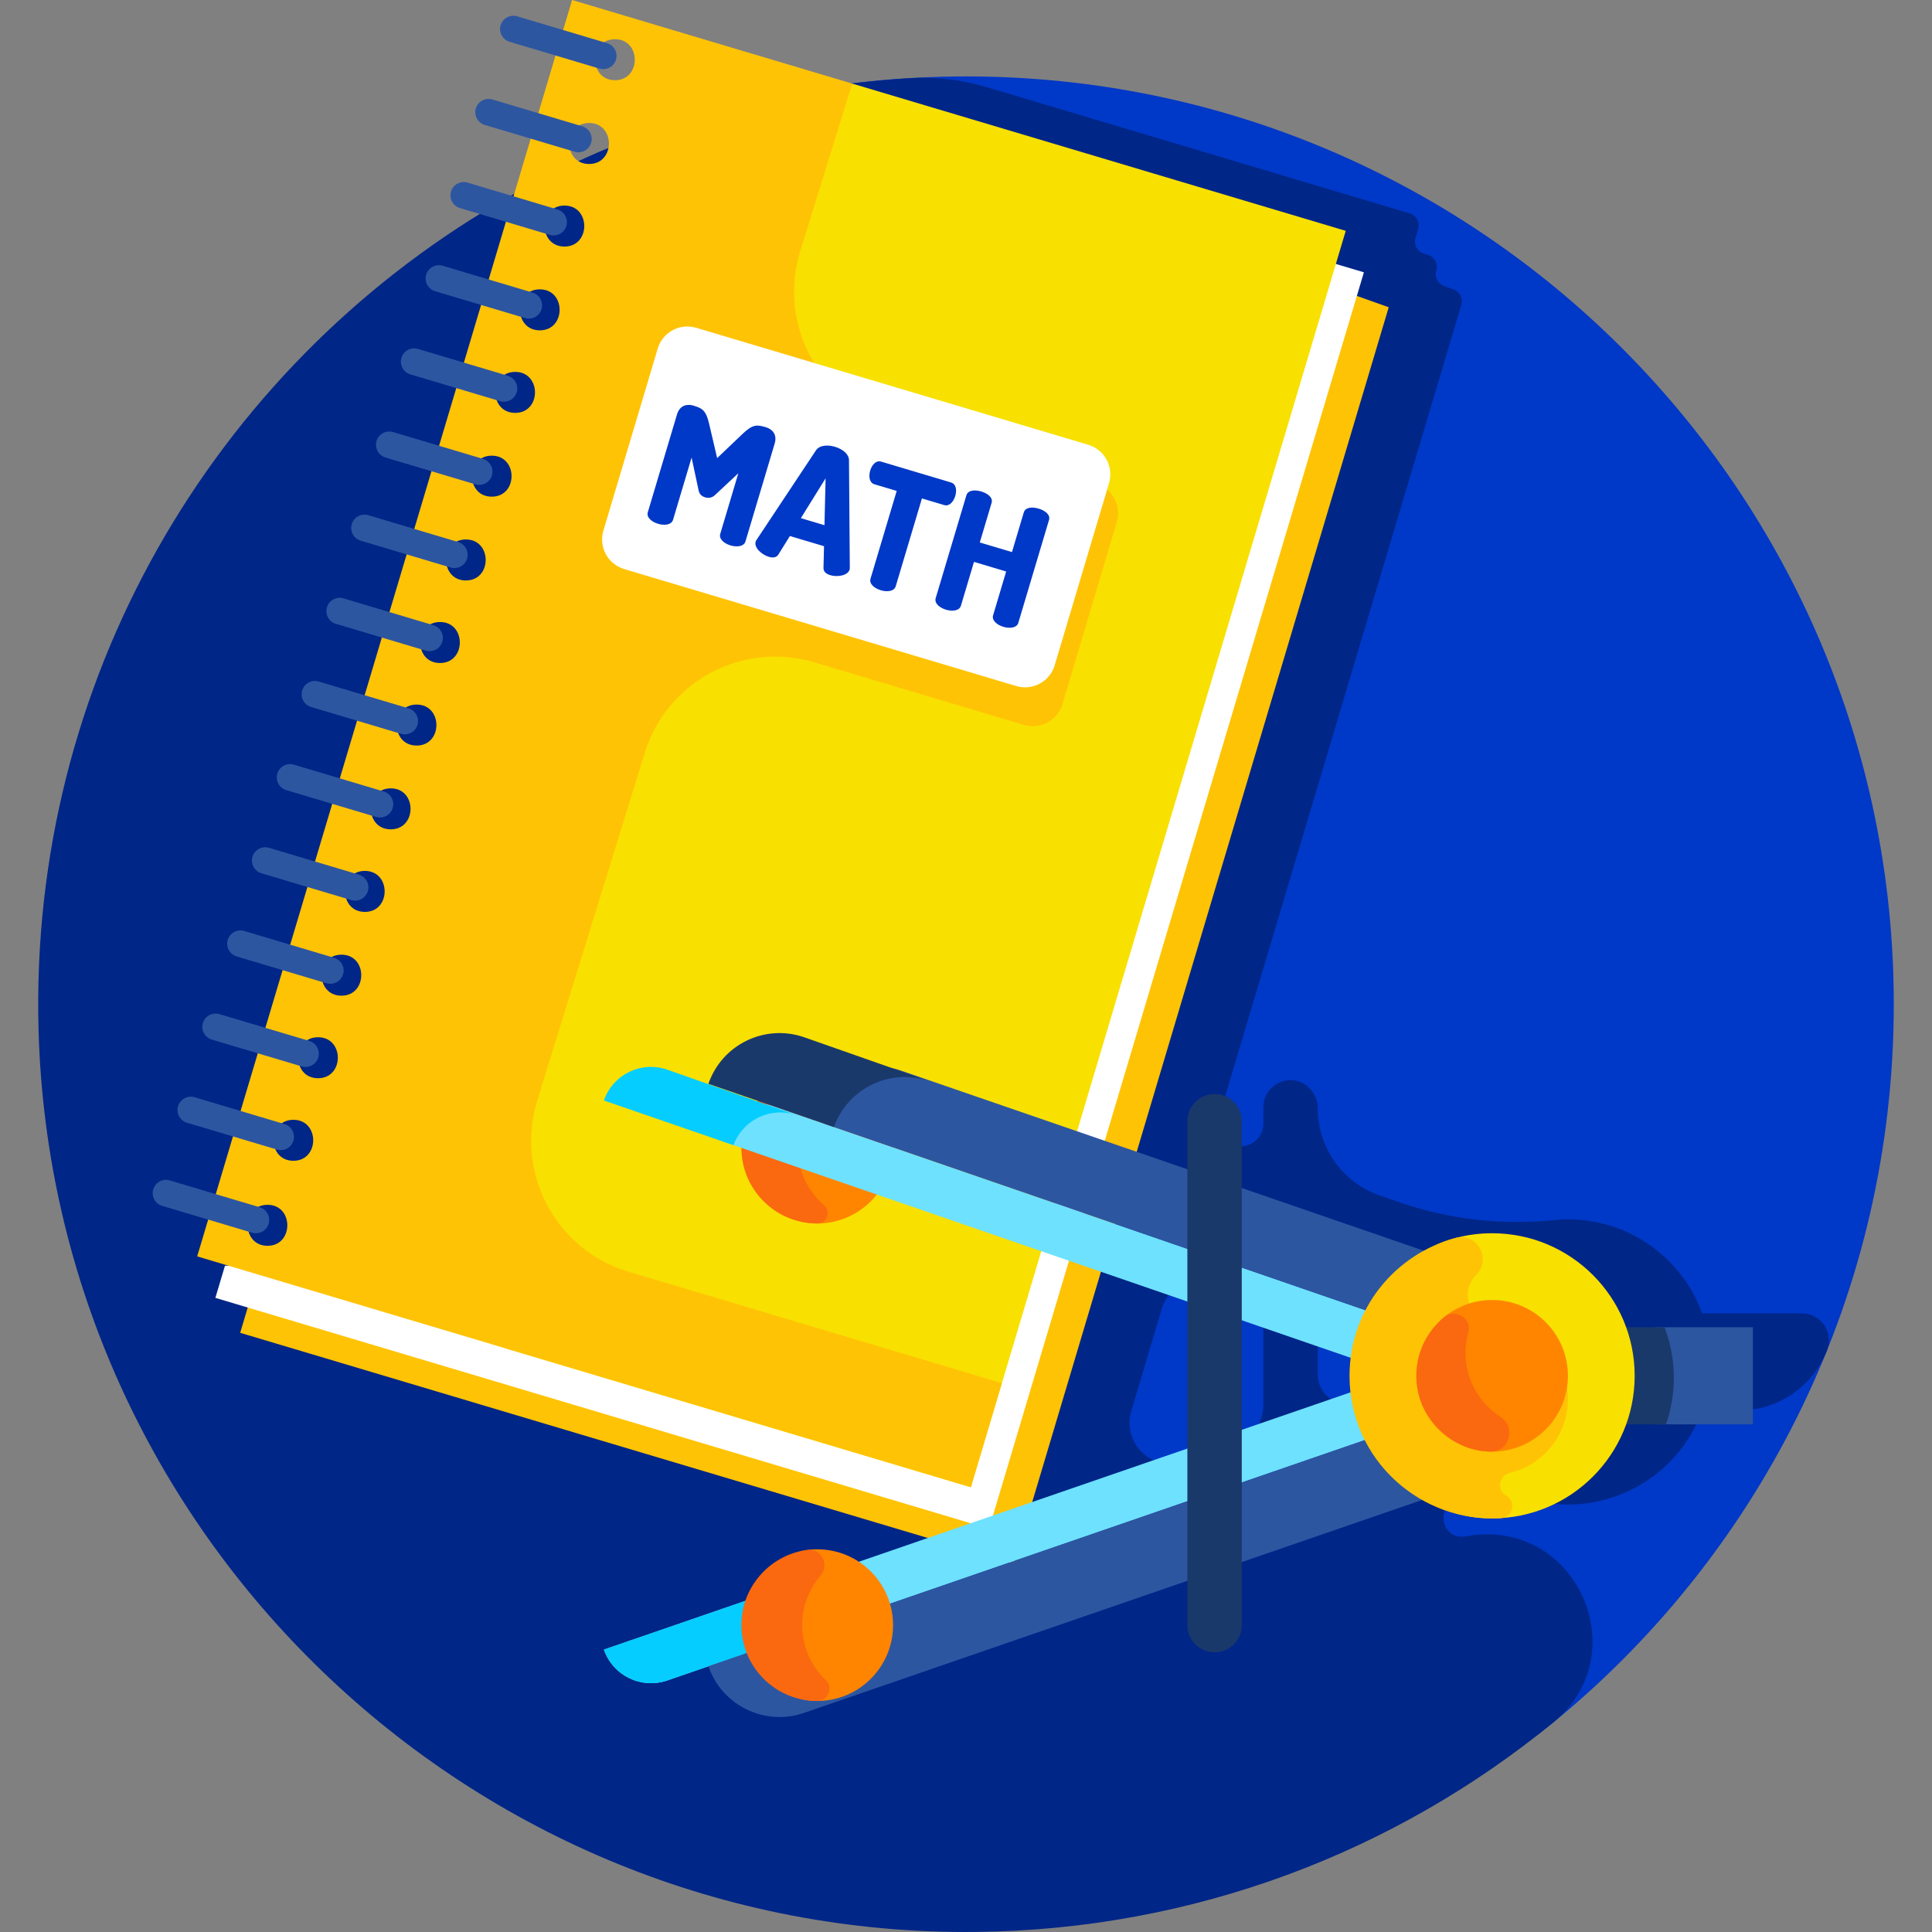 <svg width="110" height="110" viewBox="0 0 110 110" fill="none" xmlns="http://www.w3.org/2000/svg">
<rect x="0" y="0" width="110" height="110" fill="#808080" stroke="none"/>
<g clip-path="url(#clip0_124_12)">
<path d="M107.824 57.175C107.824 73.586 100.341 88.249 88.601 97.937C79.47 105.473 67.764 106.313 55 106.313C25.826 106.313 6.322 87.038 6.322 57.863C6.322 30.572 22.872 7.426 49.426 4.642C51.278 4.448 53.138 4.351 55 4.351C84.174 4.351 107.824 28.002 107.824 57.175Z" fill="#0038C7"/>
<path d="M96.914 74.78C95.783 71.658 92.792 69.427 89.28 69.427C89.007 69.427 88.735 69.441 88.466 69.468C85.516 69.763 82.536 69.439 79.733 68.473L78.563 68.07C77.531 67.715 76.636 67.046 76.002 66.157C75.368 65.268 75.027 64.204 75.027 63.112C75.027 62.264 74.374 61.525 73.527 61.5C73.32 61.493 73.113 61.529 72.92 61.604C72.726 61.679 72.55 61.791 72.401 61.936C72.252 62.08 72.134 62.253 72.053 62.444C71.972 62.635 71.931 62.84 71.931 63.047V63.973C71.931 64.861 71.057 65.484 70.218 65.195C69.903 65.086 69.642 64.86 69.49 64.564C69.337 64.267 69.305 63.923 69.401 63.604L83.199 17.36C83.251 17.183 83.234 16.993 83.151 16.829C83.068 16.664 82.924 16.538 82.751 16.476L82.224 16.289C82.05 16.227 81.907 16.101 81.824 15.936C81.74 15.772 81.723 15.582 81.776 15.405C81.831 15.222 81.81 15.025 81.719 14.857C81.629 14.689 81.475 14.564 81.292 14.51L81.075 14.445C80.984 14.418 80.9 14.373 80.826 14.314C80.753 14.254 80.692 14.181 80.647 14.097C80.602 14.014 80.574 13.923 80.564 13.829C80.555 13.735 80.564 13.64 80.591 13.549L80.742 13.044C80.796 12.861 80.776 12.664 80.685 12.496C80.594 12.328 80.441 12.203 80.258 12.149L56.151 4.955C54.745 4.535 53.276 4.364 51.81 4.45C47.54 4.706 44.194 5.422 42.212 5.915V5.913C41.095 6.194 39.986 6.509 38.888 6.857L38.889 6.859C38.596 6.953 38.306 7.049 38.015 7.147L38.016 7.141C36.899 7.52 35.417 8.082 34.08 8.659L34.079 8.66C33.246 9.021 32.422 9.402 31.608 9.805L31.607 9.805C31.075 10.07 30.546 10.342 30.021 10.621L30.023 10.624C29.452 10.93 28.887 11.248 28.329 11.575L28.33 11.572C12.105 21.079 1.67 38.804 2.194 58.601C2.956 87.336 26.806 110.29 55.549 109.997C68.021 109.87 79.456 105.42 88.43 98.075C93.198 94.172 89.763 86.499 83.672 87.438C83.579 87.453 83.484 87.467 83.39 87.481C82.125 87.669 81.691 85.853 82.9 85.437L83.094 85.37C84.351 84.937 85.704 84.952 86.978 85.331C90.995 86.526 95.426 84.416 96.914 80.309H98.996C100.073 80.309 101.126 79.987 102.018 79.384C102.911 78.781 103.604 77.926 104.007 76.927L104.016 76.904C104.091 76.719 104.129 76.52 104.129 76.32C104.129 75.912 103.967 75.52 103.678 75.231C103.389 74.942 102.997 74.779 102.589 74.779L96.914 74.78ZM70.341 82.234L67.437 83.234C65.622 83.86 63.861 82.17 64.41 80.331L66.125 74.582C66.607 72.966 68.338 72.077 69.932 72.626C70.515 72.828 71.022 73.206 71.38 73.708C71.738 74.211 71.931 74.812 71.931 75.43V80.004C71.931 80.495 71.778 80.974 71.493 81.374C71.208 81.773 70.805 82.074 70.341 82.234ZM81.217 78.487L77.26 79.85C76.166 80.227 75.027 79.415 75.027 78.258V74.382L81.227 76.518C81.145 77.172 81.142 77.833 81.217 78.487Z" fill="#002687"/>
<path d="M13.675 75.885L14.667 72.559L77.254 16.849L79.068 17.494L57.724 89.028L13.675 75.885Z" fill="#FFC305"/>
<path d="M12.262 73.895L12.808 72.066H16.705L37.161 3.422L77.655 15.505L56.311 87.038L12.262 73.895Z" fill="white"/>
<path d="M48.521 4.759C48.521 4.759 30.905 36.777 28.77 43.223V76.768L55.276 84.677L76.621 13.143L48.521 4.759Z" fill="#F8E000"/>
<path d="M63.585 29.723C63.651 29.501 63.673 29.269 63.649 29.04C63.626 28.81 63.557 28.587 63.447 28.384C63.337 28.181 63.189 28.001 63.009 27.855C62.83 27.71 62.624 27.601 62.403 27.535L50.764 24.062C49.779 23.768 48.861 23.282 48.065 22.631C47.269 21.98 46.609 21.177 46.125 20.27C45.641 19.362 45.342 18.368 45.245 17.344C45.148 16.32 45.255 15.287 45.559 14.305L48.521 4.759L32.572 0L11.227 71.533L55.276 84.677L57.044 78.751L35.796 72.411C34.811 72.118 33.895 71.631 33.099 70.981C32.303 70.331 31.644 69.529 31.16 68.623C30.675 67.716 30.376 66.722 30.278 65.699C30.18 64.676 30.286 63.644 30.589 62.662L36.708 42.866C37.968 38.79 42.275 36.49 46.363 37.709L58.304 41.273C58.525 41.339 58.757 41.36 58.987 41.337C59.217 41.313 59.44 41.244 59.643 41.135C59.846 41.025 60.026 40.876 60.171 40.697C60.317 40.518 60.426 40.312 60.492 40.09L63.585 29.723ZM35.014 2.233C36.519 2.233 36.516 4.567 35.014 4.567C33.51 4.567 33.513 2.233 35.014 2.233ZM15.232 70.931C13.727 70.931 13.73 68.597 15.232 68.597C16.736 68.597 16.733 70.931 15.232 70.931ZM16.705 66.09C15.201 66.09 15.203 63.757 16.705 63.757C18.209 63.756 18.207 66.09 16.705 66.09ZM18.108 61.39C16.604 61.39 16.606 59.056 18.108 59.056C19.612 59.056 19.61 61.39 18.108 61.39ZM19.441 56.69C17.936 56.69 17.939 54.356 19.441 54.356C20.945 54.356 20.942 56.69 19.441 56.69ZM20.774 51.92C19.269 51.92 19.272 49.586 20.774 49.586C22.278 49.586 22.275 51.92 20.774 51.92ZM22.247 47.219C20.742 47.219 20.745 44.886 22.247 44.886C23.751 44.885 23.749 47.219 22.247 47.219ZM23.72 42.449C22.216 42.449 22.218 40.115 23.72 40.115C25.224 40.115 25.222 42.449 23.72 42.449ZM25.053 37.749C23.549 37.749 23.551 35.415 25.053 35.415C26.557 35.415 26.555 37.749 25.053 37.749ZM26.526 33.049C25.022 33.049 25.024 30.715 26.526 30.715C28.03 30.715 28.028 33.049 26.526 33.049ZM27.999 28.278C26.495 28.278 26.498 25.944 27.999 25.944C29.503 25.945 29.501 28.278 27.999 28.278ZM29.332 23.508C27.828 23.508 27.831 21.174 29.332 21.174C30.837 21.174 30.834 23.508 29.332 23.508ZM30.735 18.808C29.231 18.808 29.233 16.474 30.735 16.474C32.24 16.474 32.237 18.808 30.735 18.808ZM32.138 14.038C30.634 14.038 30.637 11.704 32.138 11.704C33.643 11.704 33.64 14.038 32.138 14.038ZM33.541 9.337C32.037 9.337 32.04 7.003 33.541 7.003C35.046 7.003 35.043 9.337 33.541 9.337Z" fill="#FFC305"/>
<path d="M34.348 3.938C34.277 3.938 34.204 3.928 34.132 3.906L28.997 2.374C28.808 2.314 28.651 2.182 28.558 2.006C28.465 1.831 28.445 1.627 28.502 1.437C28.559 1.247 28.688 1.087 28.861 0.991C29.035 0.895 29.239 0.871 29.43 0.924L34.565 2.456C34.739 2.508 34.888 2.621 34.986 2.774C35.083 2.927 35.123 3.111 35.096 3.29C35.07 3.47 34.98 3.634 34.843 3.753C34.705 3.872 34.53 3.938 34.348 3.938ZM32.935 8.672C32.862 8.672 32.789 8.661 32.719 8.64L27.584 7.108C27.396 7.047 27.239 6.915 27.148 6.74C27.055 6.565 27.036 6.361 27.092 6.172C27.149 5.982 27.277 5.823 27.45 5.727C27.623 5.631 27.826 5.606 28.017 5.658L33.152 7.19C33.326 7.242 33.475 7.355 33.573 7.508C33.67 7.661 33.71 7.845 33.684 8.024C33.657 8.204 33.567 8.368 33.43 8.487C33.293 8.606 33.117 8.672 32.935 8.672ZM31.523 13.406C31.451 13.406 31.379 13.396 31.306 13.374L26.172 11.842C25.983 11.782 25.825 11.65 25.733 11.475C25.64 11.3 25.62 11.095 25.677 10.905C25.734 10.715 25.863 10.555 26.036 10.459C26.209 10.364 26.413 10.339 26.605 10.392L31.739 11.925C31.913 11.976 32.063 12.089 32.16 12.243C32.258 12.396 32.297 12.579 32.271 12.759C32.245 12.939 32.155 13.103 32.017 13.222C31.88 13.341 31.705 13.406 31.523 13.406ZM30.11 18.141C30.039 18.141 29.966 18.13 29.894 18.109L24.759 16.577C24.57 16.516 24.413 16.384 24.32 16.209C24.228 16.034 24.208 15.829 24.265 15.639C24.321 15.45 24.45 15.29 24.623 15.194C24.797 15.098 25.001 15.074 25.192 15.127L30.327 16.659C30.501 16.711 30.65 16.824 30.748 16.977C30.846 17.13 30.885 17.313 30.859 17.493C30.832 17.673 30.742 17.837 30.605 17.956C30.468 18.075 30.292 18.14 30.11 18.141ZM28.698 22.875C28.625 22.875 28.552 22.864 28.481 22.843L23.347 21.311C23.159 21.25 23.002 21.118 22.91 20.943C22.818 20.768 22.798 20.564 22.855 20.375C22.911 20.185 23.039 20.025 23.212 19.929C23.385 19.833 23.588 19.809 23.779 19.861L28.914 21.393C29.088 21.445 29.237 21.558 29.335 21.711C29.433 21.864 29.472 22.047 29.446 22.227C29.42 22.407 29.33 22.571 29.192 22.69C29.055 22.809 28.879 22.875 28.698 22.875ZM27.285 27.609C27.214 27.609 27.141 27.599 27.069 27.577L21.934 26.045C21.745 25.985 21.588 25.853 21.495 25.678C21.403 25.502 21.383 25.298 21.439 25.108C21.496 24.918 21.625 24.758 21.798 24.662C21.972 24.566 22.176 24.542 22.367 24.595L27.502 26.127C27.676 26.179 27.825 26.292 27.923 26.445C28.02 26.599 28.06 26.782 28.034 26.962C28.007 27.141 27.917 27.306 27.78 27.424C27.642 27.543 27.467 27.609 27.285 27.609ZM25.873 32.343C25.801 32.343 25.728 32.333 25.656 32.312L20.521 30.779C20.332 30.719 20.175 30.587 20.082 30.412C19.99 30.237 19.97 30.032 20.027 29.842C20.083 29.652 20.212 29.492 20.386 29.396C20.559 29.3 20.763 29.276 20.954 29.329L26.089 30.861C26.263 30.914 26.413 31.026 26.51 31.18C26.608 31.333 26.647 31.516 26.621 31.696C26.595 31.876 26.505 32.04 26.367 32.159C26.23 32.278 26.054 32.343 25.873 32.343ZM24.46 37.078C24.388 37.078 24.316 37.067 24.243 37.046L19.109 35.514C18.92 35.453 18.762 35.321 18.67 35.146C18.578 34.971 18.558 34.766 18.614 34.577C18.671 34.387 18.8 34.227 18.973 34.131C19.147 34.035 19.351 34.011 19.542 34.064L24.676 35.596C24.85 35.648 25 35.761 25.097 35.914C25.195 36.067 25.234 36.25 25.208 36.43C25.182 36.61 25.092 36.774 24.954 36.893C24.817 37.012 24.642 37.077 24.46 37.078ZM23.047 41.812C22.974 41.812 22.901 41.801 22.831 41.78L17.696 40.248C17.508 40.187 17.351 40.055 17.259 39.88C17.167 39.705 17.148 39.501 17.204 39.312C17.261 39.122 17.389 38.962 17.562 38.866C17.734 38.77 17.938 38.746 18.128 38.798L23.263 40.33C23.437 40.382 23.587 40.495 23.684 40.648C23.782 40.801 23.822 40.984 23.795 41.164C23.769 41.344 23.679 41.508 23.542 41.627C23.404 41.746 23.229 41.812 23.047 41.812ZM21.635 46.546C21.563 46.546 21.491 46.536 21.418 46.514L16.283 44.982C16.095 44.922 15.937 44.79 15.845 44.615C15.752 44.439 15.732 44.235 15.789 44.045C15.845 43.855 15.974 43.695 16.148 43.599C16.321 43.503 16.525 43.479 16.716 43.532L21.851 45.064C22.025 45.116 22.175 45.229 22.272 45.382C22.37 45.536 22.409 45.719 22.383 45.898C22.357 46.078 22.267 46.243 22.129 46.361C21.992 46.48 21.816 46.546 21.635 46.546ZM20.222 51.28C20.151 51.28 20.078 51.27 20.006 51.248L14.871 49.717C14.682 49.656 14.524 49.524 14.432 49.349C14.339 49.174 14.319 48.969 14.376 48.779C14.433 48.589 14.562 48.429 14.735 48.333C14.909 48.237 15.113 48.214 15.304 48.267L20.438 49.798C20.612 49.851 20.762 49.964 20.86 50.117C20.957 50.27 20.997 50.453 20.97 50.633C20.944 50.813 20.854 50.977 20.717 51.096C20.579 51.215 20.404 51.28 20.222 51.28ZM18.81 56.015C18.736 56.014 18.663 56.004 18.593 55.983L13.458 54.451C13.27 54.39 13.114 54.258 13.022 54.083C12.93 53.908 12.91 53.704 12.966 53.514C13.023 53.325 13.151 53.165 13.324 53.069C13.497 52.973 13.7 52.949 13.891 53.001L19.026 54.533C19.2 54.585 19.349 54.698 19.447 54.851C19.544 55.004 19.584 55.187 19.558 55.367C19.531 55.547 19.441 55.711 19.304 55.83C19.167 55.949 18.991 56.014 18.81 56.015ZM17.397 60.749C17.326 60.749 17.253 60.739 17.18 60.717L12.046 59.185C11.857 59.125 11.7 58.993 11.607 58.818C11.514 58.642 11.495 58.438 11.551 58.248C11.608 58.058 11.737 57.898 11.91 57.802C12.084 57.706 12.288 57.682 12.479 57.735L17.613 59.267C17.788 59.319 17.937 59.432 18.035 59.585C18.132 59.739 18.172 59.922 18.145 60.102C18.119 60.281 18.029 60.446 17.892 60.564C17.754 60.683 17.579 60.749 17.397 60.749ZM15.984 65.483C15.913 65.483 15.84 65.473 15.768 65.451L10.633 63.919C10.444 63.859 10.287 63.727 10.194 63.552C10.102 63.376 10.082 63.172 10.138 62.982C10.195 62.792 10.324 62.632 10.498 62.536C10.671 62.44 10.875 62.416 11.066 62.469L16.201 64.001C16.375 64.053 16.524 64.166 16.622 64.319C16.72 64.473 16.759 64.656 16.733 64.836C16.706 65.015 16.616 65.18 16.479 65.299C16.342 65.417 16.166 65.483 15.984 65.483ZM14.572 70.217C14.5 70.217 14.428 70.207 14.355 70.186L9.221 68.653C9.032 68.593 8.874 68.461 8.782 68.286C8.689 68.111 8.669 67.906 8.726 67.716C8.783 67.526 8.912 67.366 9.085 67.27C9.258 67.174 9.463 67.15 9.653 67.204L14.788 68.736C14.962 68.788 15.112 68.9 15.209 69.054C15.307 69.207 15.346 69.39 15.32 69.57C15.294 69.75 15.204 69.914 15.066 70.033C14.929 70.152 14.753 70.217 14.572 70.217Z" fill="#2D56A1"/>
<path d="M35.537 32.4C35.316 32.333 35.11 32.224 34.931 32.079C34.752 31.933 34.603 31.754 34.493 31.55C34.383 31.347 34.315 31.125 34.291 30.895C34.267 30.665 34.289 30.433 34.355 30.212L37.449 19.844C37.514 19.623 37.623 19.417 37.769 19.238C37.915 19.058 38.094 18.91 38.297 18.8C38.501 18.69 38.724 18.622 38.953 18.598C39.183 18.574 39.415 18.596 39.636 18.662L61.961 25.323C62.182 25.389 62.388 25.498 62.567 25.644C62.746 25.789 62.895 25.969 63.005 26.172C63.114 26.375 63.183 26.598 63.207 26.828C63.231 27.057 63.209 27.29 63.143 27.511L60.049 37.878C59.983 38.1 59.874 38.306 59.729 38.485C59.583 38.664 59.403 38.813 59.2 38.922C58.997 39.032 58.774 39.101 58.545 39.125C58.315 39.148 58.083 39.127 57.861 39.06L35.537 32.4Z" fill="white"/>
<path d="M40.704 28.191C40.524 28.358 40.32 28.367 40.145 28.315C39.98 28.266 39.822 28.158 39.774 27.913L39.377 26.051L38.32 29.595C38.232 29.89 37.829 29.93 37.47 29.823C37.11 29.716 36.795 29.462 36.883 29.167L38.545 23.597C38.702 23.072 39.119 22.986 39.478 23.093C39.993 23.247 40.198 23.368 40.378 24.143L40.831 26.083L42.274 24.709C42.849 24.159 43.087 24.169 43.602 24.323C43.971 24.433 44.263 24.731 44.106 25.256L42.444 30.826C42.356 31.12 41.953 31.161 41.594 31.054C41.235 30.947 40.92 30.692 41.008 30.398L42.038 26.945L40.704 28.191ZM43.023 30.838C43.031 30.811 43.051 30.777 43.072 30.743L46.46 25.637C46.657 25.345 47.118 25.312 47.542 25.439C47.965 25.565 48.333 25.845 48.338 26.198L48.384 32.328C48.382 32.367 48.38 32.407 48.372 32.434C48.27 32.775 47.672 32.867 47.276 32.749C47.046 32.681 46.883 32.552 46.886 32.342L46.916 31.098L44.974 30.518L44.317 31.575C44.205 31.752 43.998 31.771 43.768 31.702C43.372 31.584 42.922 31.179 43.023 30.838ZM46.942 29.902L47.006 27.234L45.598 29.501L46.942 29.902ZM54.147 27.47C54.45 27.56 54.481 27.93 54.39 28.234C54.285 28.584 54.038 28.841 53.762 28.758L52.491 28.379L50.999 33.379C50.912 33.673 50.509 33.714 50.15 33.606C49.79 33.499 49.475 33.245 49.563 32.95L51.055 27.951L49.785 27.572C49.508 27.489 49.443 27.139 49.547 26.789C49.638 26.485 49.865 26.192 50.169 26.283L54.147 27.47ZM57.287 32.538L55.455 31.991L54.711 34.486C54.623 34.781 54.22 34.821 53.861 34.714C53.502 34.607 53.186 34.352 53.274 34.057L55.022 28.202C55.112 27.898 55.51 27.876 55.869 27.983C56.228 28.091 56.549 28.327 56.458 28.63L55.785 30.886L57.617 31.433L58.29 29.177C58.381 28.873 58.778 28.852 59.137 28.959C59.497 29.066 59.817 29.302 59.726 29.606L57.979 35.461C57.891 35.756 57.488 35.796 57.129 35.689C56.77 35.582 56.455 35.327 56.543 35.033L57.287 32.538Z" fill="#0038C7"/>
<path d="M46.529 69.661C44.145 69.661 43.433 67.585 43.433 65.2C43.433 62.815 44.145 61.025 46.529 61.025C48.913 61.025 50.847 62.958 50.847 65.343C50.847 67.727 48.913 69.661 46.529 69.661Z" fill="#FF8500"/>
<path d="M45.415 65.343C45.415 63.525 46.54 61.972 48.131 61.336C47.401 61.042 46.605 60.955 45.828 61.082C43.914 61.393 42.414 62.99 42.231 64.921C41.987 67.496 44.005 69.661 46.529 69.661H46.546C47.093 69.659 47.328 68.968 46.914 68.611C45.996 67.819 45.415 66.65 45.415 65.343Z" fill="#FA690F"/>
<path d="M41.164 64.994L79.427 78.178L80.351 75.496L44.001 62.971C42.611 62.493 41.164 63.525 41.164 64.994Z" fill="#6EE1FF"/>
<path d="M45.346 63.493L37.99 60.901C36.509 60.39 34.894 61.177 34.384 62.658L41.76 65.2C42.29 63.753 43.882 62.989 45.346 63.493Z" fill="#05CDFF"/>
<path d="M46.963 63.992L80.351 75.496L81.747 71.446L51.246 60.938C49.149 60.215 46.963 61.773 46.963 63.992Z" fill="#2D56A1"/>
<path d="M52.909 61.557L45.779 59.054C43.542 58.283 41.104 59.472 40.334 61.708L47.48 64.171C48.267 61.961 50.686 60.791 52.909 61.557Z" fill="#1A396B"/>
<path d="M34.384 93.921C34.894 95.402 36.509 96.189 37.99 95.679L80.351 81.083L79.427 78.401L34.384 93.921Z" fill="#6EE1FF"/>
<path d="M47.317 89.465L34.384 93.921C34.894 95.402 36.509 96.189 37.99 95.679L47.317 92.465V89.465Z" fill="#05CDFF"/>
<path d="M40.334 94.871L80.351 81.084L81.747 85.133L45.779 97.525C43.542 98.296 41.104 97.108 40.334 94.871Z" fill="#2D56A1"/>
<path d="M46.529 96.846C44.145 96.846 43.526 94.912 43.526 92.528C43.526 90.143 44.144 88.21 46.529 88.21C48.913 88.21 50.847 90.143 50.847 92.528C50.847 94.912 48.913 96.846 46.529 96.846Z" fill="#FF8500"/>
<path d="M45.672 92.528C45.672 91.45 46.068 90.465 46.721 89.709C47.25 89.097 46.771 88.144 45.97 88.246L45.919 88.253C43.977 88.523 42.435 90.12 42.235 92.071C41.969 94.66 43.994 96.846 46.529 96.846H46.547C47.158 96.843 47.46 96.077 47.017 95.657C46.592 95.254 46.253 94.769 46.022 94.231C45.791 93.693 45.672 93.114 45.672 92.528Z" fill="#FA690F"/>
<path d="M94.223 75.568H99.803V81.098H94.223V75.568Z" fill="#2D56A1"/>
<path d="M86.345 81.098H94.857C95.152 80.246 95.302 79.35 95.302 78.448C95.302 77.434 95.114 76.464 94.775 75.569H86.345V81.098H86.345Z" fill="#1A396B"/>
<path d="M84.954 86.45C80.471 86.45 78.127 82.816 78.127 78.333C78.127 74.572 79.395 71.408 82.866 70.487C83.547 70.306 84.249 70.215 84.954 70.216C89.437 70.216 93.071 73.85 93.071 78.333C93.071 82.816 89.437 86.45 84.954 86.45Z" fill="#F8E000"/>
<path d="M89.264 79.405C89.139 77.244 87.378 75.48 85.217 75.35L85.151 75.347C83.768 75.285 83.058 73.643 84.005 72.633L84.062 72.573C84.938 71.657 84.09 70.158 82.866 70.486C79.471 71.396 76.836 74.481 76.836 78.333C76.836 83.168 80.957 86.723 85.454 86.44C86.127 86.397 86.351 85.499 85.772 85.153L85.737 85.132C85.204 84.809 85.348 84.005 85.953 83.862C87.921 83.397 89.388 81.569 89.264 79.405Z" fill="#FFC305"/>
<path d="M69.153 94.076C68.742 94.076 68.348 93.913 68.058 93.623C67.767 93.332 67.604 92.938 67.604 92.528V63.836C67.604 62.981 68.297 62.288 69.153 62.288C70.008 62.288 70.701 62.981 70.701 63.836V92.528C70.701 92.938 70.537 93.332 70.247 93.623C69.957 93.913 69.563 94.076 69.153 94.076Z" fill="#1A396B"/>
<path d="M84.954 82.651C82.569 82.651 81.217 80.871 81.217 78.487C81.217 77.139 81.254 75.781 82.222 74.989C82.992 74.358 83.958 74.014 84.954 74.016C87.338 74.016 89.271 75.949 89.271 78.333C89.271 80.718 87.338 82.651 84.954 82.651Z" fill="#FF8500"/>
<path d="M83.442 77.031C83.442 76.628 83.497 76.239 83.6 75.869C83.825 75.068 82.868 74.466 82.224 74.992C81.181 75.842 80.544 77.169 80.647 78.642C80.798 80.815 82.607 82.564 84.784 82.647L84.851 82.65C85.935 82.675 86.342 81.252 85.429 80.667C84.819 80.276 84.318 79.738 83.971 79.103C83.623 78.468 83.441 77.755 83.442 77.031Z" fill="#FA690F"/>
</g>
<defs>
<clipPath id="clip0_124_12">
<rect width="110" height="110" fill="white"/>
</clipPath>
</defs>
</svg>
